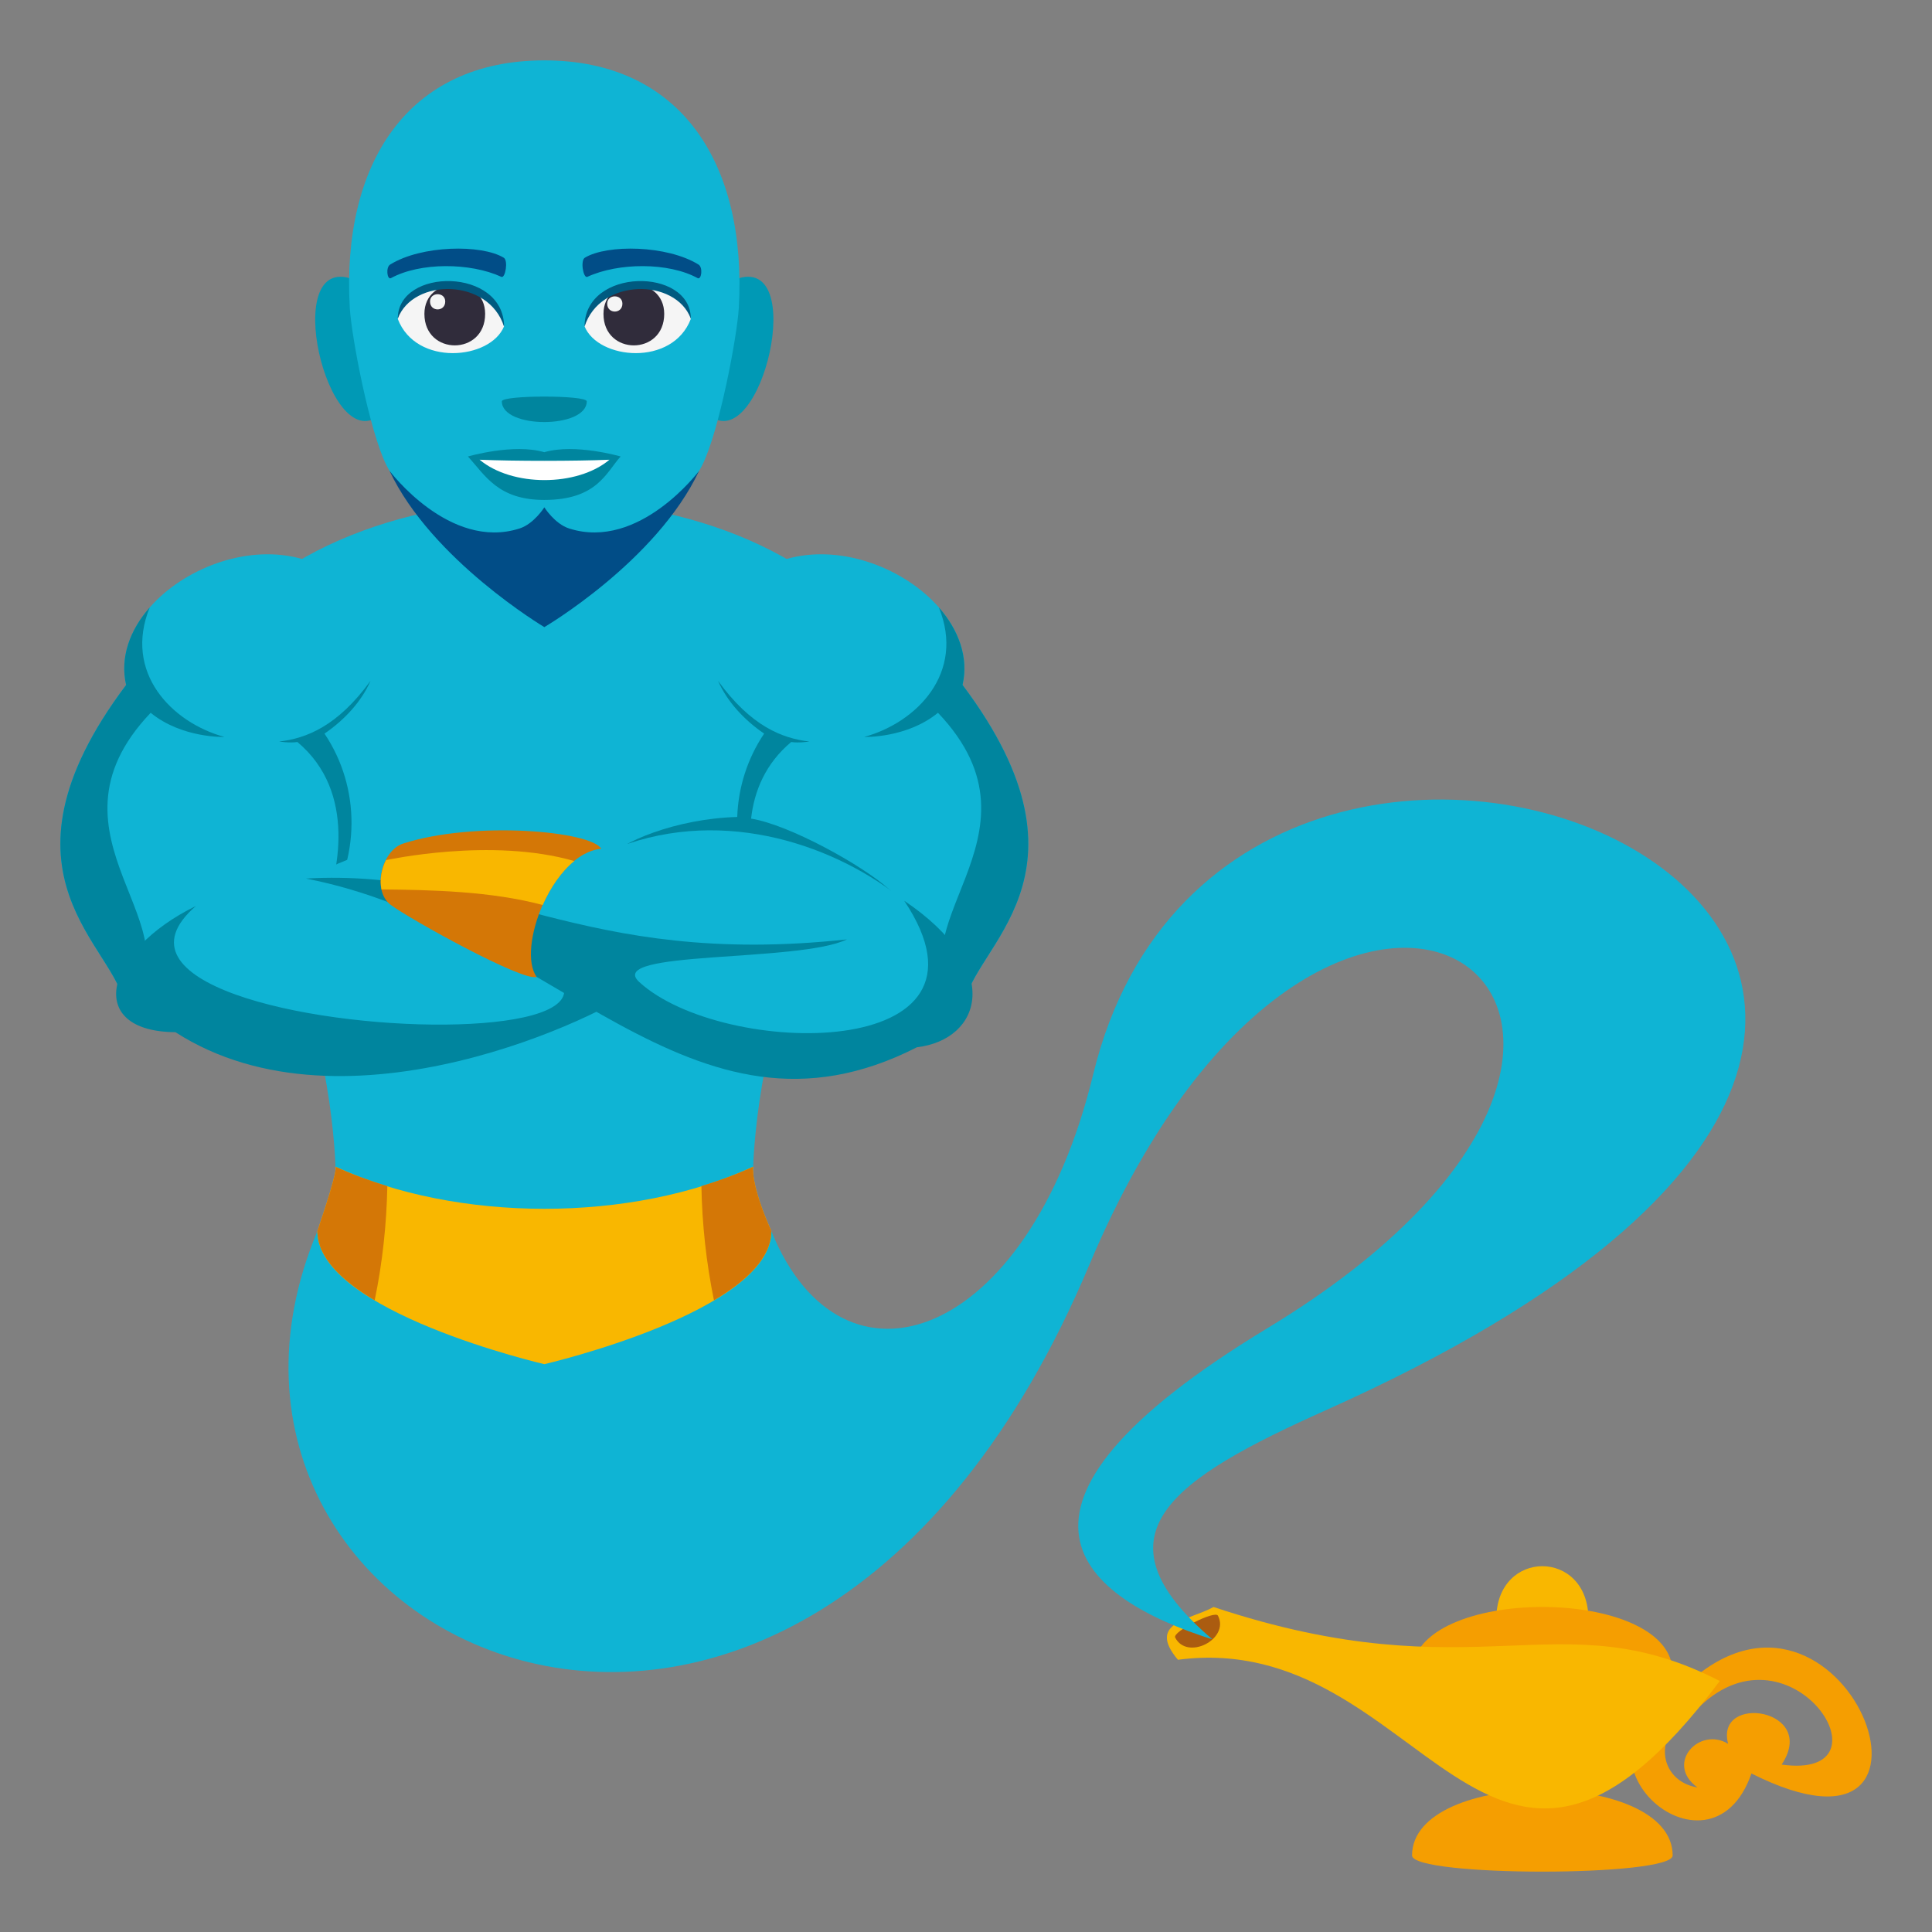 <?xml version="1.0" encoding="utf-8"?>
<!-- Generator: Adobe Illustrator 15.0.0, SVG Export Plug-In . SVG Version: 6.00 Build 0)  -->
<!DOCTYPE svg PUBLIC "-//W3C//DTD SVG 1.1//EN" "http://www.w3.org/Graphics/SVG/1.1/DTD/svg11.dtd">
<svg version="1.1" id="Layer_1" xmlns:x="http://ns.adobe.com/Extensibility/1.0/" xmlns:i="http://ns.adobe.com/AdobeIllustrator/10.0/" xmlns:graph="http://ns.adobe.com/Graphs/1.0/"
	 xmlns="http://www.w3.org/2000/svg" xmlns:xlink="http://www.w3.org/1999/xlink" xmlns:a="http://ns.adobe.com/AdobeSVGViewerExtensions/3.0/"
	 x="0px" y="0px" width="64px" height="64px" viewBox="0 0 64 64" enable-background="new 0 0 64 64" xml:space="preserve">
<rect x="0" y="0" width="64" height="64" fill="#808080" stroke="none"/>
<path fill="#F9B700" d="M49.567,53.634c0,0.576,3.051,0.576,3.051,0C52.618,51.298,49.567,51.298,49.567,53.634z"/>
<path fill="#F59E01" d="M46.776,55.403c0,0.715,8.633,0.715,8.633,0C55.409,52.509,46.776,52.509,46.776,55.403z"/>
<path fill="#F59E01" d="M46.776,61.464c0,0.715,8.633,0.715,8.633,0C55.409,58.57,46.776,58.57,46.776,61.464z"/>
<path fill="#F59E01" d="M58.019,58.749c7.49,3.769,3.059-7.945-2.23-2.876C51.3,58.022,56.632,62.745,58.019,58.749z M56.308,56.528
	c3.063-2.933,6.52,2.455,2.711,1.926c1.23-1.854-2.215-2.368-1.773-0.688c-0.953-0.583-2.105,0.658-1.016,1.445
	C54.944,59.007,54.62,57.337,56.308,56.528z"/>
<path fill="#F9B700" d="M56.97,55.685c-5.346-2.747-8.012,0.461-16.77-2.451c-0.768,0.431-2.227,0.506-1.18,1.748
	C47.222,53.909,49.212,66.06,56.97,55.685z"/>
<path fill="#AB5C10" d="M40.347,53.522c-0.098-0.192-1.516,0.531-1.418,0.723C39.323,55.022,40.743,54.3,40.347,53.522z"/>
<path fill="#0FB4D4" d="M36.212,35.595c-2.148,8.856-8.318,10.971-10.66,5.188c-2.859-0.82-12.17-0.822-15.037,0
	C4.757,54.463,26.442,64.82,36.087,41.896c8.063-19.156,22.898-8.189,5.895,2.104c-9.945,6.021-6.08,8.956-1.818,10.307
	c-4.088-3.481-1.293-5.332,3.777-7.601C77.142,31.839,40.952,16.052,36.212,35.595z"/>
<path fill="#0FB4D4" d="M24.95,38.649c0,2.666-13.836,2.666-13.836,0c0,0-0.117-4.637-2-7.722H26.95
	C25.065,34.013,24.95,38.649,24.95,38.649z"/>
<path fill="#F9B700" d="M25.552,40.782c0,2.667-7.52,4.408-7.52,4.408s-7.518-1.741-7.518-4.408c0.734-2.154,0.6-2.133,0.6-2.133
	c4.031,1.859,9.807,1.859,13.836,0C24.95,38.649,24.843,39.19,25.552,40.782z"/>
<path fill="#0FB4D4" d="M26.667,32.562c1.654-3.795,4.326-8.1,2.871-10.678c-4.01-7.097-19.006-7.097-23.016,0
	c-1.455,2.578,1.217,6.883,2.871,10.678H26.667z"/>
<path fill="#0FB4D4" d="M11.755,19.631c-2.662-3.04-8.287-0.059-7.578,3.06c-4.77,6.348-0.24,8.695-0.063,10.623
	c7.08-0.228,8.846-5.727,6.635-9.012C12.366,23.195,13.222,21.309,11.755,19.631z"/>
<path fill="#00859E" d="M7.433,24.412c-1.746-0.479-3.352-2.131-2.473-4.29c-0.654,0.743-0.992,1.65-0.783,2.568
	c-4.77,6.348-0.24,8.695-0.063,10.623c2.684-2.509-3.068-5.557,0.877-9.701C6.026,24.46,7.433,24.412,7.433,24.412z"/>
<path fill="#00859E" d="M12.274,22.553c-1.088,1.505-2.135,1.91-3.027,2.011c0,0,0.355,0.056,0.605,0.016
	c1.982,1.658,1.373,4.4,0.807,5.778c1.318-1.884,1.279-4.289,0.09-6.056C11.433,23.833,11.981,23.225,12.274,22.553z"/>
<path fill="#0FB4D4" d="M24.308,19.631c2.662-3.04,8.287-0.059,7.578,3.06c4.77,6.348,0.24,8.695,0.063,10.623
	c-7.08-0.228-8.846-5.727-6.635-9.012C23.696,23.195,22.841,21.309,24.308,19.631z"/>
<path fill="#00859E" d="M28.628,24.412c1.748-0.479,3.354-2.131,2.473-4.29c0.652,0.743,0.994,1.65,0.785,2.568
	c4.77,6.348,0.24,8.695,0.063,10.623c-2.684-2.509,3.066-5.557-0.877-9.701C30.034,24.46,28.628,24.412,28.628,24.412z"/>
<path fill="#00859E" d="M23.786,22.553c1.088,1.505,2.135,1.91,3.027,2.011c0,0-0.355,0.056-0.604,0.016
	c-0.85,0.712-1.225,1.621-1.328,2.538c2.49,0.39,9.748,5.38-0.275,1.296c-7.65,1.798-4.256-1.237-0.184-1.351
	c0.033-0.98,0.338-1.939,0.891-2.761C24.628,23.833,24.081,23.225,23.786,22.553z"/>
<path fill="#0FB4D4" d="M21.177,32.69c-1.105,0.912-9.75,4.012-14.967,1.314C0.222,33.961,8.267,23.695,21.177,32.69z"/>
<path fill="#00859E" d="M21.177,32.69c-1.105,0.912-9.707,5.143-15.367,1.502c-3.021-0.02-2.367-2.692,0.68-4.18
	c-5.873,5.075,26.416,5.727,4.443-0.973C13.749,29.022,17.257,29.96,21.177,32.69z"/>
<path fill="#0FB4D4" d="M10.134,29.103c7.084,0.266,12.754,9.219,20.016,5.367c5.35-0.764-2.188-8.934-9.35-6.52
	C14.212,28.42,14.323,27.019,10.134,29.103z"/>
<path fill="#00859E" d="M10.134,29.103c8.189,1.588,12.717,9.429,20.24,5.589c2.141-0.255,2.904-2.618-0.42-4.853
	c3.588,5.375-6.027,5.216-8.777,2.693c-1.164-1.064,5.254-0.635,6.879-1.413C19.185,32.073,16.233,28.755,10.134,29.103z"/>
<path fill="#D47706" d="M13.349,27.946c-0.703,0.229-1.041,1.557-0.402,2.032c0.639,0.474,4.381,2.552,4.83,2.383
	c-0.666-0.922,0.512-4.085,2.139-4.244C19.589,27.534,15.729,27.177,13.349,27.946z"/>
<path fill="#F9B700" d="M17.978,29.979c0.254-0.57,0.613-1.106,1.045-1.456c-2.76-0.796-6.203-0.032-6.236-0.032
	c-0.152,0.298-0.213,0.661-0.15,0.972C14.312,29.48,16.267,29.523,17.978,29.979z"/>
<path fill="#0099B5" d="M11.476,9.188c-2.191-0.434-0.48,6.289,1.236,4.435C13.505,12.764,12.501,9.392,11.476,9.188z"/>
<path fill="#0099B5" d="M24.587,9.188c-1.027,0.203-2.035,3.575-1.238,4.435C25.065,15.478,26.776,8.755,24.587,9.188z"/>
<path fill="#0FB4D4" d="M18.03,2c-4.533,0-6.717,3.429-6.443,8.197c0.057,0.96,0.652,4.088,1.213,5.211
	c0.572,1.148,2.496,2.918,3.674,3.285c0.742,0.231,2.371,0.231,3.115,0c1.176-0.367,3.1-2.137,3.674-3.285
	c0.563-1.123,1.154-4.251,1.211-5.211C24.747,5.429,22.563,2,18.03,2z"/>
<path fill="#00859E" d="M18.03,14.98c-1.02-0.3-2.529,0.142-2.529,0.142c0.574,0.627,0.996,1.439,2.529,1.439
	c1.758,0,2.055-0.922,2.529-1.439C20.56,15.122,19.05,14.68,18.03,14.98z"/>
<path fill="#FFFFFF" d="M15.888,15.229c1.068,0.897,3.225,0.902,4.301,0C19.05,15.277,17.034,15.278,15.888,15.229z"/>
<path fill="#F5F5F5" d="M22.884,10.565c-0.605,1.586-3.07,1.354-3.521,0.244C19.704,9.027,22.552,8.875,22.884,10.565z"/>
<path fill="#302C3B" d="M19.991,10.398c0,1.391,2.012,1.391,2.012,0C22.003,9.105,19.991,9.105,19.991,10.398z"/>
<path fill="#005A80" d="M22.884,10.555c0-1.702-3.521-1.702-3.521,0.27C19.866,9.206,22.38,9.206,22.884,10.555z"/>
<path fill="#F5F5F5" d="M20.114,10.06c0,0.348,0.504,0.348,0.504,0C20.618,9.736,20.114,9.736,20.114,10.06z"/>
<path fill="#F5F5F5" d="M13.177,10.565c0.605,1.586,3.072,1.354,3.521,0.244C16.354,9.026,13.511,8.874,13.177,10.565z"/>
<path fill="#302C3B" d="M16.071,10.397c0,1.392-2.012,1.392-2.012,0C14.06,9.105,16.071,9.105,16.071,10.397z"/>
<path fill="#005A80" d="M13.177,10.555c0-1.702,3.521-1.702,3.521,0.27C16.194,9.205,13.681,9.205,13.177,10.555z"/>
<path fill="#F5F5F5" d="M14.749,9.988c0,0.349-0.504,0.349-0.504,0C14.245,9.665,14.749,9.665,14.749,9.988z"/>
<path fill="#014D87" d="M23.136,8.762c-1.039-0.642-3.021-0.672-3.76-0.226c-0.158,0.086-0.055,0.693,0.08,0.635
	c1.029-0.475,2.691-0.486,3.654,0.042C23.237,9.28,23.294,8.851,23.136,8.762z"/>
<path fill="#014D87" d="M12.927,8.762c1.037-0.642,3.02-0.672,3.758-0.226c0.158,0.086,0.055,0.693-0.076,0.635
	c-1.031-0.475-2.693-0.486-3.658,0.042C12.823,9.28,12.772,8.851,12.927,8.762z"/>
<path fill="#00859E" d="M19.437,13.295c0,0.915-2.813,0.915-2.813,0C16.624,13.085,19.437,13.085,19.437,13.295z"/>
<path fill="#014D87" d="M18.854,17.507c-0.479-0.153-0.822-0.701-0.822-0.701s-0.344,0.548-0.822,0.701
	c-2.322,0.742-4.307-1.912-4.307-1.912c1.391,2.955,5.129,5.179,5.129,5.179s3.717-2.181,5.125-5.175
	C23.157,15.599,21.177,18.249,18.854,17.507z"/>
<path fill="#D47706" d="M12.831,39.292c-0.598-0.182-1.176-0.393-1.717-0.643c0,0,0.135-0.021-0.6,2.133
	c0,0.874,0.813,1.646,1.898,2.293C12.673,41.812,12.806,40.546,12.831,39.292z"/>
<path fill="#D47706" d="M24.95,38.649c-0.543,0.25-1.119,0.46-1.715,0.643c0.023,1.254,0.158,2.52,0.416,3.783
	c1.088-0.646,1.9-1.419,1.9-2.293C24.843,39.19,24.95,38.649,24.95,38.649z"/>
</svg>
